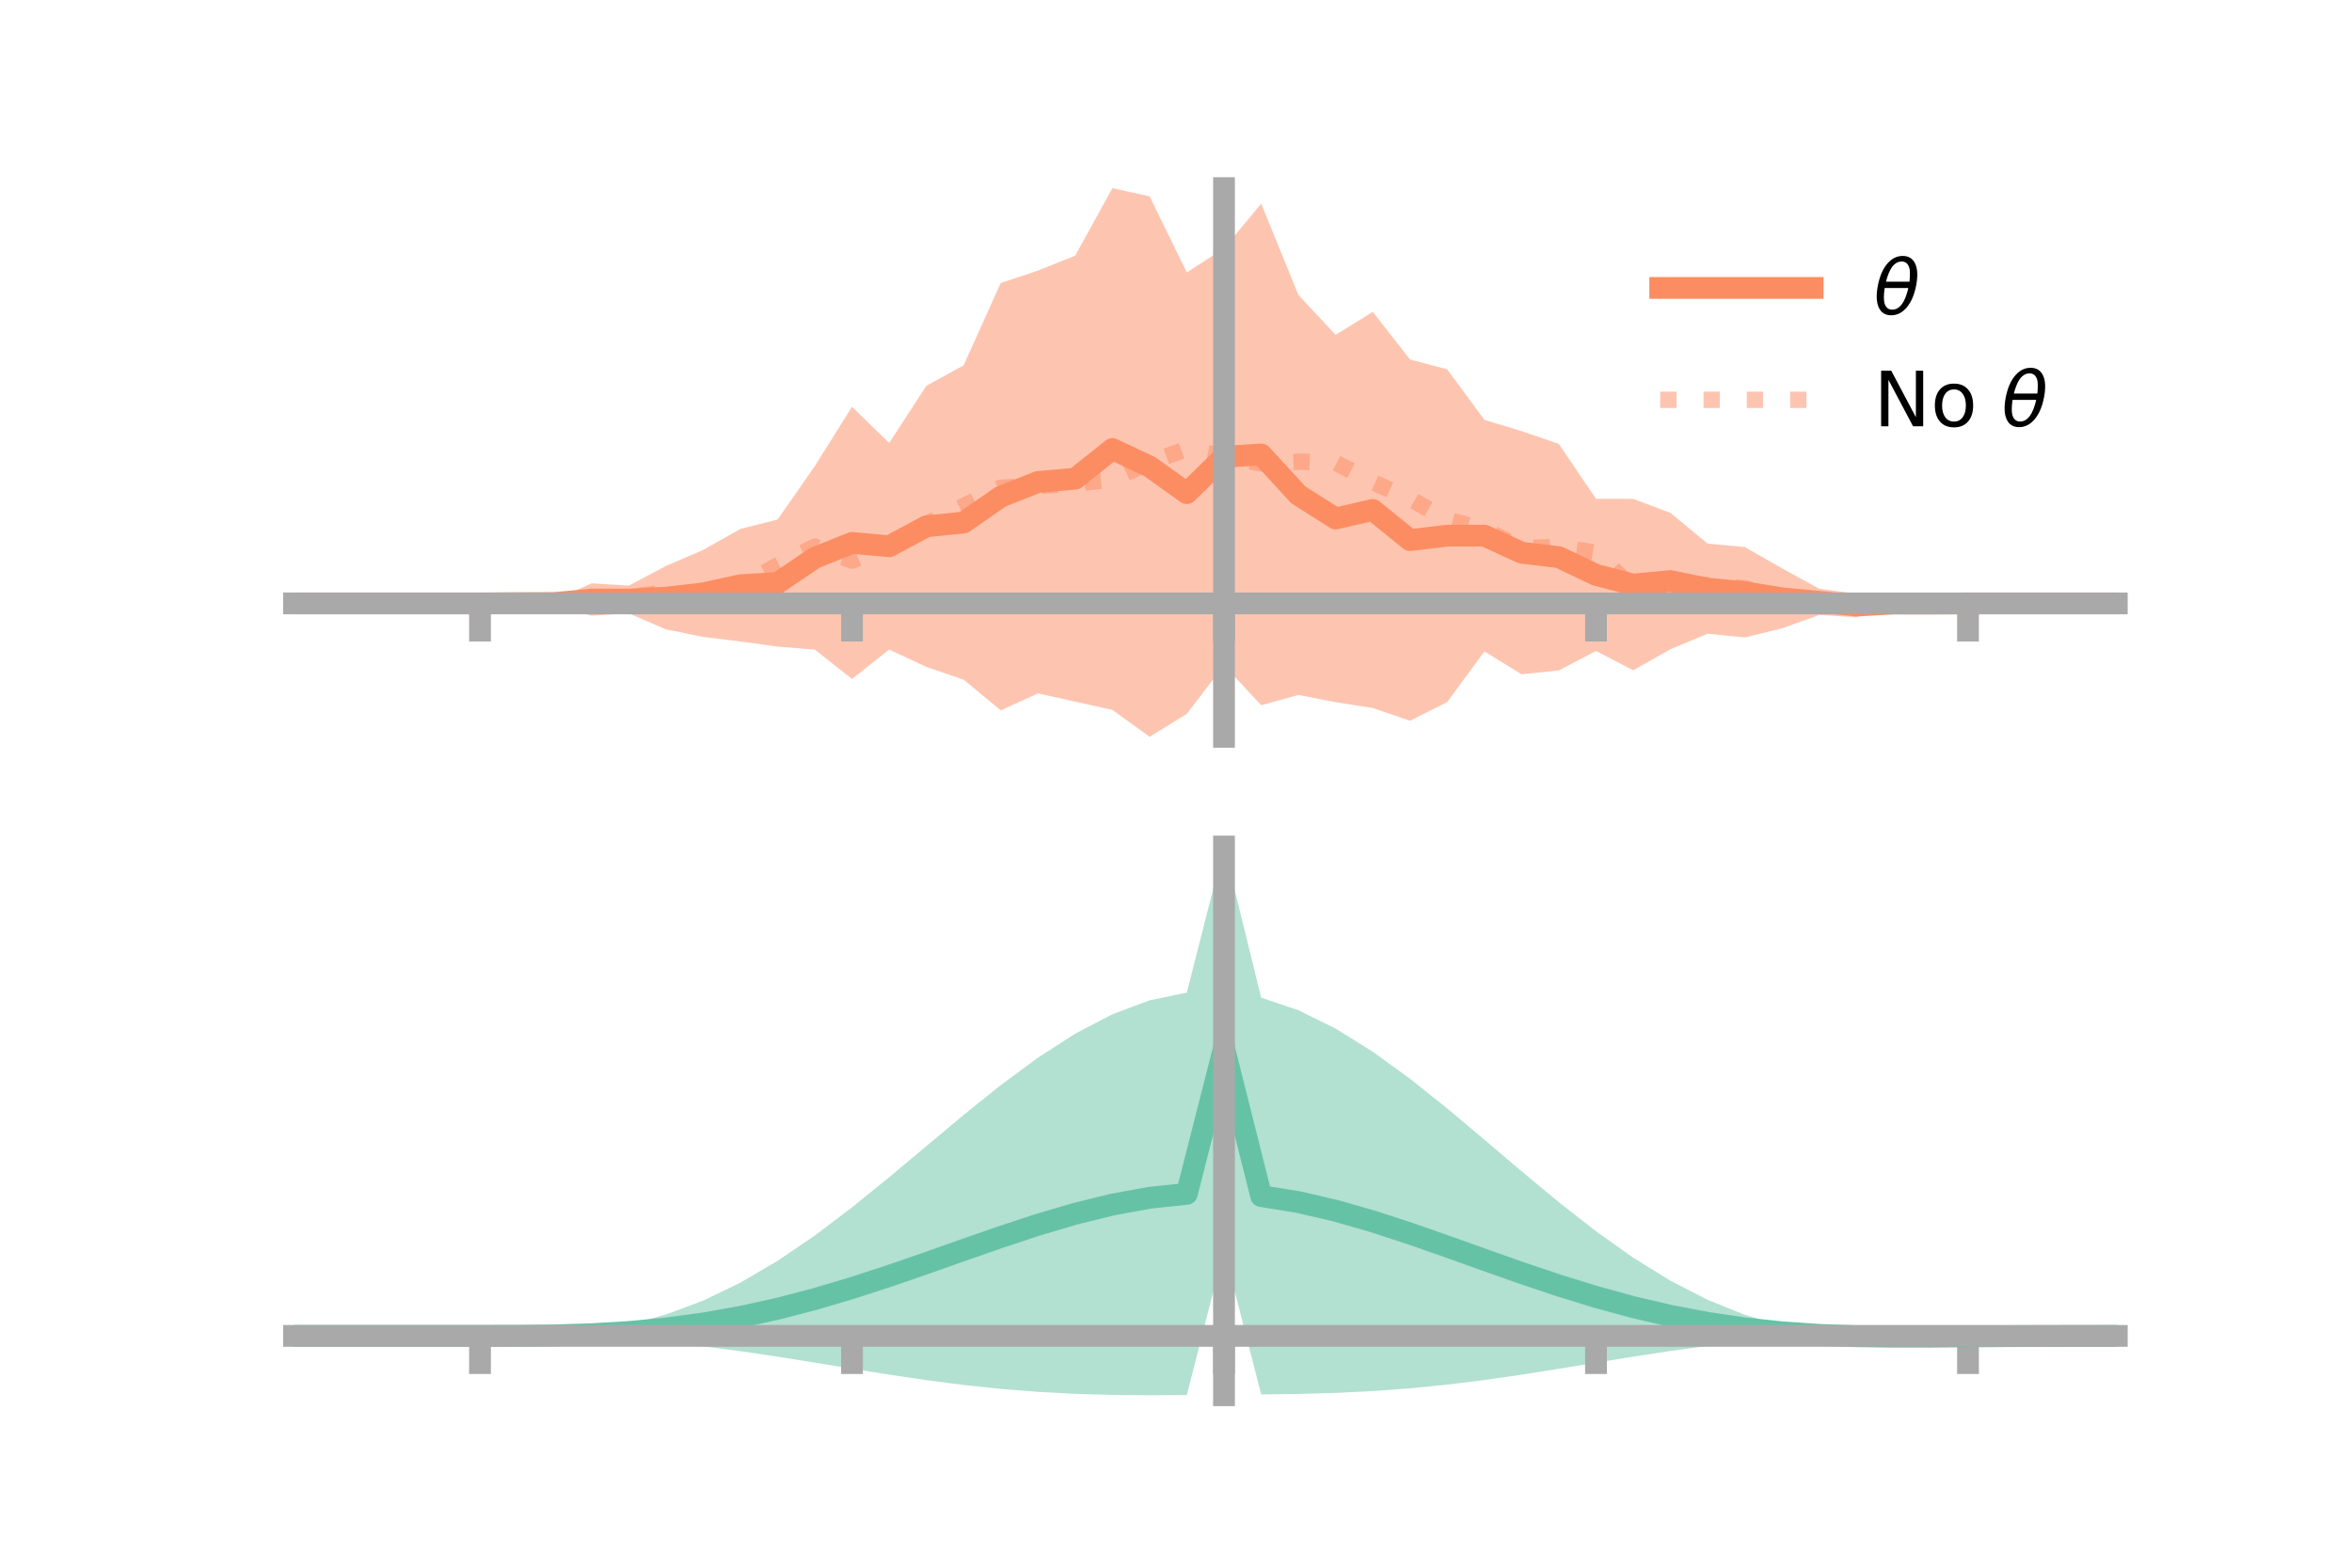 <?xml version="1.0" encoding="utf-8" standalone="no"?>
<!DOCTYPE svg PUBLIC "-//W3C//DTD SVG 1.1//EN"
  "http://www.w3.org/Graphics/SVG/1.1/DTD/svg11.dtd">
<!-- Created with matplotlib (https://matplotlib.org/) -->
<svg height="144pt" version="1.1" viewBox="0 0 216 144" width="216pt" xmlns="http://www.w3.org/2000/svg" xmlns:xlink="http://www.w3.org/1999/xlink">
 <defs>
  <style type="text/css">*{stroke-linecap:butt;stroke-linejoin:round;}</style>
 </defs>
 <g id="figure_1">
  <g id="patch_1">
   <path d="M 0 144 
L 216 144 
L 216 0 
L 0 0 
z
" style="fill:none;"/>
  </g>
  <g id="axes_1">
   <g id="patch_2">
    <path d="M 27 67.68 
L 194.4 67.68 
L 194.4 17.28 
L 27 17.28 
z
" style="fill:none;"/>
   </g>
   <g id="PolyCollection_1">
    <path clip-path="url(#p4051ae1a69)" d="M 27 55.427 
L 27 55.427 
L 30.416 55.427 
L 33.833 55.427 
L 37.249 55.427 
L 40.665 55.427 
L 44.082 55.427 
L 47.498 55.239 
L 50.914 55.124 
L 54.331 53.579 
L 57.747 53.795 
L 61.163 51.984 
L 64.58 50.512 
L 67.996 48.583 
L 71.412 47.721 
L 74.829 42.814 
L 78.245 37.369 
L 81.661 40.688 
L 85.078 35.436 
L 88.494 33.559 
L 91.91 25.991 
L 95.327 24.852 
L 98.743 23.485 
L 102.159 17.28 
L 105.576 18.037 
L 108.992 25.024 
L 112.408 22.814 
L 115.824 18.707 
L 119.241 27.09 
L 122.657 30.757 
L 126.073 28.648 
L 129.49 33.02 
L 132.906 33.921 
L 136.322 38.567 
L 139.739 39.599 
L 143.155 40.774 
L 146.571 45.819 
L 149.988 45.824 
L 153.404 47.112 
L 156.82 49.931 
L 160.237 50.253 
L 163.653 52.202 
L 167.069 54.076 
L 170.486 54.548 
L 173.902 55.197 
L 177.318 55.328 
L 180.735 55.427 
L 184.151 55.427 
L 187.567 55.427 
L 190.984 55.427 
L 194.4 55.427 
L 194.4 55.427 
L 194.4 55.427 
L 190.984 55.427 
L 187.567 55.427 
L 184.151 55.427 
L 180.735 55.427 
L 177.318 55.558 
L 173.902 55.679 
L 170.486 56.699 
L 167.069 56.488 
L 163.653 57.715 
L 160.237 58.551 
L 156.82 58.21 
L 153.404 59.638 
L 149.988 61.566 
L 146.571 59.797 
L 143.155 61.582 
L 139.739 61.936 
L 136.322 59.835 
L 132.906 64.489 
L 129.49 66.205 
L 126.073 65.033 
L 122.657 64.499 
L 119.241 63.833 
L 115.824 64.778 
L 112.408 61.106 
L 108.992 65.571 
L 105.576 67.68 
L 102.159 65.209 
L 98.743 64.451 
L 95.327 63.692 
L 91.91 65.25 
L 88.494 62.429 
L 85.078 61.261 
L 81.661 59.664 
L 78.245 62.368 
L 74.829 59.671 
L 71.412 59.393 
L 67.996 58.924 
L 64.58 58.503 
L 61.163 57.815 
L 57.747 56.34 
L 54.331 56.559 
L 50.914 55.659 
L 47.498 55.567 
L 44.082 55.427 
L 40.665 55.427 
L 37.249 55.427 
L 33.833 55.427 
L 30.416 55.427 
L 27 55.427 
z
" style="fill:#fc8d62;fill-opacity:0.5;"/>
   </g>
   <g id="matplotlib.axis_1">
    <g id="xtick_1">
     <g id="line2d_1">
      <defs>
       <path d="M 0 0 
L 0 3.5 
" id="m267e962f1f" style="stroke:#a9a9a9;stroke-width:2;"/>
      </defs>
      <g>
       <use style="fill:#a9a9a9;stroke:#a9a9a9;stroke-width:2;" x="44.082" xlink:href="#m267e962f1f" y="55.427"/>
      </g>
     </g>
    </g>
    <g id="xtick_2">
     <g id="line2d_2">
      <g>
       <use style="fill:#a9a9a9;stroke:#a9a9a9;stroke-width:2;" x="78.245" xlink:href="#m267e962f1f" y="55.427"/>
      </g>
     </g>
    </g>
    <g id="xtick_3">
     <g id="line2d_3">
      <g>
       <use style="fill:#a9a9a9;stroke:#a9a9a9;stroke-width:2;" x="112.408" xlink:href="#m267e962f1f" y="55.427"/>
      </g>
     </g>
    </g>
    <g id="xtick_4">
     <g id="line2d_4">
      <g>
       <use style="fill:#a9a9a9;stroke:#a9a9a9;stroke-width:2;" x="146.571" xlink:href="#m267e962f1f" y="55.427"/>
      </g>
     </g>
    </g>
    <g id="xtick_5">
     <g id="line2d_5">
      <g>
       <use style="fill:#a9a9a9;stroke:#a9a9a9;stroke-width:2;" x="180.735" xlink:href="#m267e962f1f" y="55.427"/>
      </g>
     </g>
    </g>
   </g>
   <g id="matplotlib.axis_2"/>
   <g id="line2d_6">
    <path clip-path="url(#p4051ae1a69)" d="M 27 55.427 
L 30.416 55.427 
L 33.833 55.427 
L 37.249 55.427 
L 40.665 55.427 
L 44.082 55.427 
L 47.498 55.403 
L 50.914 55.392 
L 54.331 55.069 
L 57.747 55.068 
L 61.163 54.9 
L 64.58 54.507 
L 67.996 53.753 
L 71.412 53.557 
L 74.829 51.242 
L 78.245 49.868 
L 81.661 50.176 
L 85.078 48.348 
L 88.494 47.994 
L 91.91 45.621 
L 95.327 44.272 
L 98.743 43.968 
L 102.159 41.245 
L 105.576 42.858 
L 108.992 45.298 
L 112.408 41.96 
L 115.824 41.743 
L 119.241 45.462 
L 122.657 47.628 
L 126.073 46.841 
L 129.49 49.613 
L 132.906 49.205 
L 136.322 49.201 
L 139.739 50.768 
L 143.155 51.178 
L 146.571 52.808 
L 149.988 53.695 
L 153.404 53.375 
L 156.82 54.07 
L 160.237 54.402 
L 163.653 54.959 
L 167.069 55.282 
L 170.486 55.623 
L 173.902 55.438 
L 177.318 55.443 
L 180.735 55.427 
L 184.151 55.427 
L 187.567 55.427 
L 190.984 55.427 
L 194.4 55.427 
" style="fill:none;stroke:#fc8d62;stroke-linecap:square;stroke-width:2;"/>
   </g>
   <g id="line2d_7">
    <path clip-path="url(#p4051ae1a69)" d="M 27 55.427 
L 30.416 55.427 
L 33.833 55.427 
L 37.249 55.427 
L 40.665 55.427 
L 44.082 55.427 
L 47.498 55.426 
L 50.914 55.353 
L 54.331 55.343 
L 57.747 54.864 
L 61.163 54.398 
L 64.58 54.663 
L 67.996 53.855 
L 71.412 51.93 
L 74.829 50.212 
L 78.245 51.502 
L 81.661 50.069 
L 85.078 48.115 
L 88.494 46.49 
L 91.91 44.794 
L 95.327 44.643 
L 98.743 44.412 
L 102.159 44.055 
L 105.576 42.459 
L 108.992 41.245 
L 112.408 41.903 
L 115.824 42.586 
L 119.241 42.409 
L 122.657 42.5 
L 126.073 44.29 
L 129.49 45.817 
L 132.906 47.727 
L 136.322 48.631 
L 139.739 50.343 
L 143.155 50.248 
L 146.571 50.764 
L 149.988 54.03 
L 153.404 54.004 
L 156.82 53.728 
L 160.237 54.027 
L 163.653 55.07 
L 167.069 55.347 
L 170.486 55.236 
L 173.902 55.422 
L 177.318 55.423 
L 180.735 55.427 
L 184.151 55.427 
L 187.567 55.427 
L 190.984 55.427 
L 194.4 55.427 
" style="fill:none;stroke:#fc8d62;stroke-dasharray:1.5,2.475;stroke-dashoffset:0;stroke-opacity:0.5;stroke-width:1.5;"/>
   </g>
   <g id="patch_3">
    <path d="M 112.408 67.68 
L 112.408 17.28 
" style="fill:none;stroke:#a9a9a9;stroke-linecap:square;stroke-linejoin:miter;stroke-width:2;"/>
   </g>
   <g id="patch_4">
    <path d="M 194.4 67.68 
L 194.4 17.28 
" style="fill:none;"/>
   </g>
   <g id="patch_5">
    <path d="M 27 55.427 
L 194.4 55.427 
" style="fill:none;stroke:#a9a9a9;stroke-linecap:square;stroke-linejoin:miter;stroke-width:2;"/>
   </g>
   <g id="patch_6">
    <path d="M 27 17.28 
L 194.4 17.28 
" style="fill:none;"/>
   </g>
   <g id="legend_1">
    <g id="line2d_8">
     <path d="M 152.47 26.449 
L 166.47 26.449 
" style="fill:none;stroke:#fc8d62;stroke-linecap:square;stroke-width:2;"/>
    </g>
    <g id="line2d_9"/>
    <g id="text_1">
     <!-- $\theta$ -->
     <g transform="translate(172.07 28.899)scale(0.07 -0.07)">
      <defs>
       <path d="M 45.516 34.672 
L 14.453 34.672 
Q 12.359 20.062 14.5 13.875 
Q 17.188 6.25 24.469 6.25 
Q 31.781 6.25 37.359 13.922 
Q 42.234 20.656 45.516 34.672 
z
M 47.016 42.969 
Q 48.344 56.844 46.625 61.719 
Q 43.953 69.438 36.766 69.438 
Q 29.297 69.438 23.828 61.812 
Q 19.531 55.672 16.156 42.969 
z
M 38.188 76.766 
Q 49.906 76.766 54.594 66.406 
Q 59.281 56.109 55.719 37.844 
Q 52.203 19.625 43.453 9.281 
Q 34.766 -1.125 23.047 -1.125 
Q 11.281 -1.125 6.641 9.281 
Q 2 19.625 5.516 37.844 
Q 9.078 56.109 17.719 66.406 
Q 26.422 76.766 38.188 76.766 
z
" id="DejaVuSans-Oblique-952"/>
      </defs>
      <use transform="translate(0 0.234)" xlink:href="#DejaVuSans-Oblique-952"/>
     </g>
    </g>
    <g id="line2d_10">
     <path d="M 152.47 36.724 
L 166.47 36.724 
" style="fill:none;stroke:#fc8d62;stroke-dasharray:1.5,2.475;stroke-dashoffset:0;stroke-opacity:0.5;stroke-width:1.5;"/>
    </g>
    <g id="line2d_11"/>
    <g id="text_2">
     <!-- No $\theta$ -->
     <g transform="translate(172.07 39.174)scale(0.07 -0.07)">
      <defs>
       <path d="M 9.812 72.906 
L 23.094 72.906 
L 55.422 11.922 
L 55.422 72.906 
L 64.984 72.906 
L 64.984 0 
L 51.703 0 
L 19.391 60.984 
L 19.391 0 
L 9.812 0 
z
" id="DejaVuSans-78"/>
       <path d="M 30.609 48.391 
Q 23.391 48.391 19.188 42.75 
Q 14.984 37.109 14.984 27.297 
Q 14.984 17.484 19.156 11.844 
Q 23.344 6.203 30.609 6.203 
Q 37.797 6.203 41.984 11.859 
Q 46.188 17.531 46.188 27.297 
Q 46.188 37.016 41.984 42.703 
Q 37.797 48.391 30.609 48.391 
z
M 30.609 56 
Q 42.328 56 49.016 48.375 
Q 55.719 40.766 55.719 27.297 
Q 55.719 13.875 49.016 6.219 
Q 42.328 -1.422 30.609 -1.422 
Q 18.844 -1.422 12.172 6.219 
Q 5.516 13.875 5.516 27.297 
Q 5.516 40.766 12.172 48.375 
Q 18.844 56 30.609 56 
z
" id="DejaVuSans-111"/>
       <path id="DejaVuSans-32"/>
      </defs>
      <use transform="translate(0 0.234)" xlink:href="#DejaVuSans-78"/>
      <use transform="translate(74.805 0.234)" xlink:href="#DejaVuSans-111"/>
      <use transform="translate(135.986 0.234)" xlink:href="#DejaVuSans-32"/>
      <use transform="translate(167.773 0.234)" xlink:href="#DejaVuSans-Oblique-952"/>
     </g>
    </g>
   </g>
  </g>
  <g id="axes_2">
   <g id="patch_7">
    <path d="M 27 128.16 
L 194.4 128.16 
L 194.4 77.76 
L 27 77.76 
z
" style="fill:none;"/>
   </g>
   <g id="PolyCollection_2">
    <path clip-path="url(#p93e6a1e96a)" d="M 27 122.712 
L 27 122.705 
L 30.416 122.707 
L 33.833 122.708 
L 37.249 122.708 
L 40.665 122.708 
L 44.082 122.708 
L 47.498 122.69 
L 50.914 122.567 
L 54.331 122.248 
L 57.747 121.659 
L 61.163 120.743 
L 64.58 119.466 
L 67.996 117.819 
L 71.412 115.815 
L 74.829 113.491 
L 78.245 110.905 
L 81.661 108.135 
L 85.078 105.272 
L 88.494 102.415 
L 91.91 99.672 
L 95.327 97.149 
L 98.743 94.948 
L 102.159 93.166 
L 105.576 91.886 
L 108.992 91.178 
L 112.408 77.76 
L 115.824 91.644 
L 119.241 92.796 
L 122.657 94.479 
L 126.073 96.608 
L 129.49 99.089 
L 132.906 101.818 
L 136.322 104.687 
L 139.739 107.591 
L 143.155 110.426 
L 146.571 113.098 
L 149.988 115.524 
L 153.404 117.638 
L 156.82 119.395 
L 160.237 120.774 
L 163.653 121.772 
L 167.069 122.395 
L 170.486 122.578 
L 173.902 122.58 
L 177.318 122.601 
L 180.735 122.635 
L 184.151 122.663 
L 187.567 122.682 
L 190.984 122.694 
L 194.4 122.702 
L 194.4 122.719 
L 194.4 122.719 
L 190.984 122.734 
L 187.567 122.76 
L 184.151 122.804 
L 180.735 122.872 
L 177.318 122.958 
L 173.902 122.99 
L 170.486 122.899 
L 167.069 122.828 
L 163.653 122.983 
L 160.237 123.261 
L 156.82 123.636 
L 153.404 124.093 
L 149.988 124.612 
L 146.571 125.167 
L 143.155 125.73 
L 139.739 126.27 
L 136.322 126.762 
L 132.906 127.184 
L 129.49 127.524 
L 126.073 127.777 
L 122.657 127.945 
L 119.241 128.04 
L 115.824 128.086 
L 112.408 114.78 
L 108.992 128.144 
L 105.576 128.16 
L 102.159 128.13 
L 98.743 128.031 
L 95.327 127.849 
L 91.91 127.577 
L 88.494 127.215 
L 85.078 126.774 
L 81.661 126.269 
L 78.245 125.723 
L 74.829 125.163 
L 71.412 124.617 
L 67.996 124.112 
L 64.58 123.671 
L 61.163 123.311 
L 57.747 123.039 
L 54.331 122.857 
L 50.914 122.755 
L 47.498 122.714 
L 44.082 122.708 
L 40.665 122.708 
L 37.249 122.708 
L 33.833 122.708 
L 30.416 122.709 
L 27 122.712 
z
" style="fill:#66c2a5;fill-opacity:0.5;"/>
   </g>
   <g id="matplotlib.axis_3">
    <g id="xtick_6">
     <g id="line2d_12">
      <g>
       <use style="fill:#a9a9a9;stroke:#a9a9a9;stroke-width:2;" x="44.082" xlink:href="#m267e962f1f" y="122.708"/>
      </g>
     </g>
    </g>
    <g id="xtick_7">
     <g id="line2d_13">
      <g>
       <use style="fill:#a9a9a9;stroke:#a9a9a9;stroke-width:2;" x="78.245" xlink:href="#m267e962f1f" y="122.708"/>
      </g>
     </g>
    </g>
    <g id="xtick_8">
     <g id="line2d_14">
      <g>
       <use style="fill:#a9a9a9;stroke:#a9a9a9;stroke-width:2;" x="112.408" xlink:href="#m267e962f1f" y="122.708"/>
      </g>
     </g>
    </g>
    <g id="xtick_9">
     <g id="line2d_15">
      <g>
       <use style="fill:#a9a9a9;stroke:#a9a9a9;stroke-width:2;" x="146.571" xlink:href="#m267e962f1f" y="122.708"/>
      </g>
     </g>
    </g>
    <g id="xtick_10">
     <g id="line2d_16">
      <g>
       <use style="fill:#a9a9a9;stroke:#a9a9a9;stroke-width:2;" x="180.735" xlink:href="#m267e962f1f" y="122.708"/>
      </g>
     </g>
    </g>
   </g>
   <g id="matplotlib.axis_4"/>
   <g id="line2d_17">
    <path clip-path="url(#p93e6a1e96a)" d="M 27 122.709 
L 30.416 122.708 
L 33.833 122.708 
L 37.249 122.708 
L 40.665 122.708 
L 44.082 122.708 
L 47.498 122.702 
L 50.914 122.661 
L 54.331 122.553 
L 57.747 122.349 
L 61.163 122.027 
L 64.58 121.569 
L 67.996 120.966 
L 71.412 120.216 
L 74.829 119.327 
L 78.245 118.314 
L 81.661 117.202 
L 85.078 116.023 
L 88.494 114.815 
L 91.91 113.624 
L 95.327 112.499 
L 98.743 111.49 
L 102.159 110.648 
L 105.576 110.023 
L 108.992 109.661 
L 112.408 96.27 
L 115.824 109.865 
L 119.241 110.418 
L 122.657 111.212 
L 126.073 112.192 
L 129.49 113.307 
L 132.906 114.501 
L 136.322 115.724 
L 139.739 116.931 
L 143.155 118.078 
L 146.571 119.133 
L 149.988 120.068 
L 153.404 120.865 
L 156.82 121.516 
L 160.237 122.017 
L 163.653 122.378 
L 167.069 122.611 
L 170.486 122.739 
L 173.902 122.785 
L 177.318 122.78 
L 180.735 122.754 
L 184.151 122.733 
L 187.567 122.721 
L 190.984 122.714 
L 194.4 122.71 
" style="fill:none;stroke:#66c2a5;stroke-linecap:square;stroke-width:2;"/>
   </g>
   <g id="patch_8">
    <path d="M 112.408 128.16 
L 112.408 77.76 
" style="fill:none;stroke:#a9a9a9;stroke-linecap:square;stroke-linejoin:miter;stroke-width:2;"/>
   </g>
   <g id="patch_9">
    <path d="M 194.4 128.16 
L 194.4 77.76 
" style="fill:none;"/>
   </g>
   <g id="patch_10">
    <path d="M 27 122.708 
L 194.4 122.708 
" style="fill:none;stroke:#a9a9a9;stroke-linecap:square;stroke-linejoin:miter;stroke-width:2;"/>
   </g>
   <g id="patch_11">
    <path d="M 27 77.76 
L 194.4 77.76 
" style="fill:none;"/>
   </g>
  </g>
 </g>
 <defs>
  <clipPath id="p4051ae1a69">
   <rect height="50.4" width="167.4" x="27" y="17.28"/>
  </clipPath>
  <clipPath id="p93e6a1e96a">
   <rect height="50.4" width="167.4" x="27" y="77.76"/>
  </clipPath>
 </defs>
</svg>
